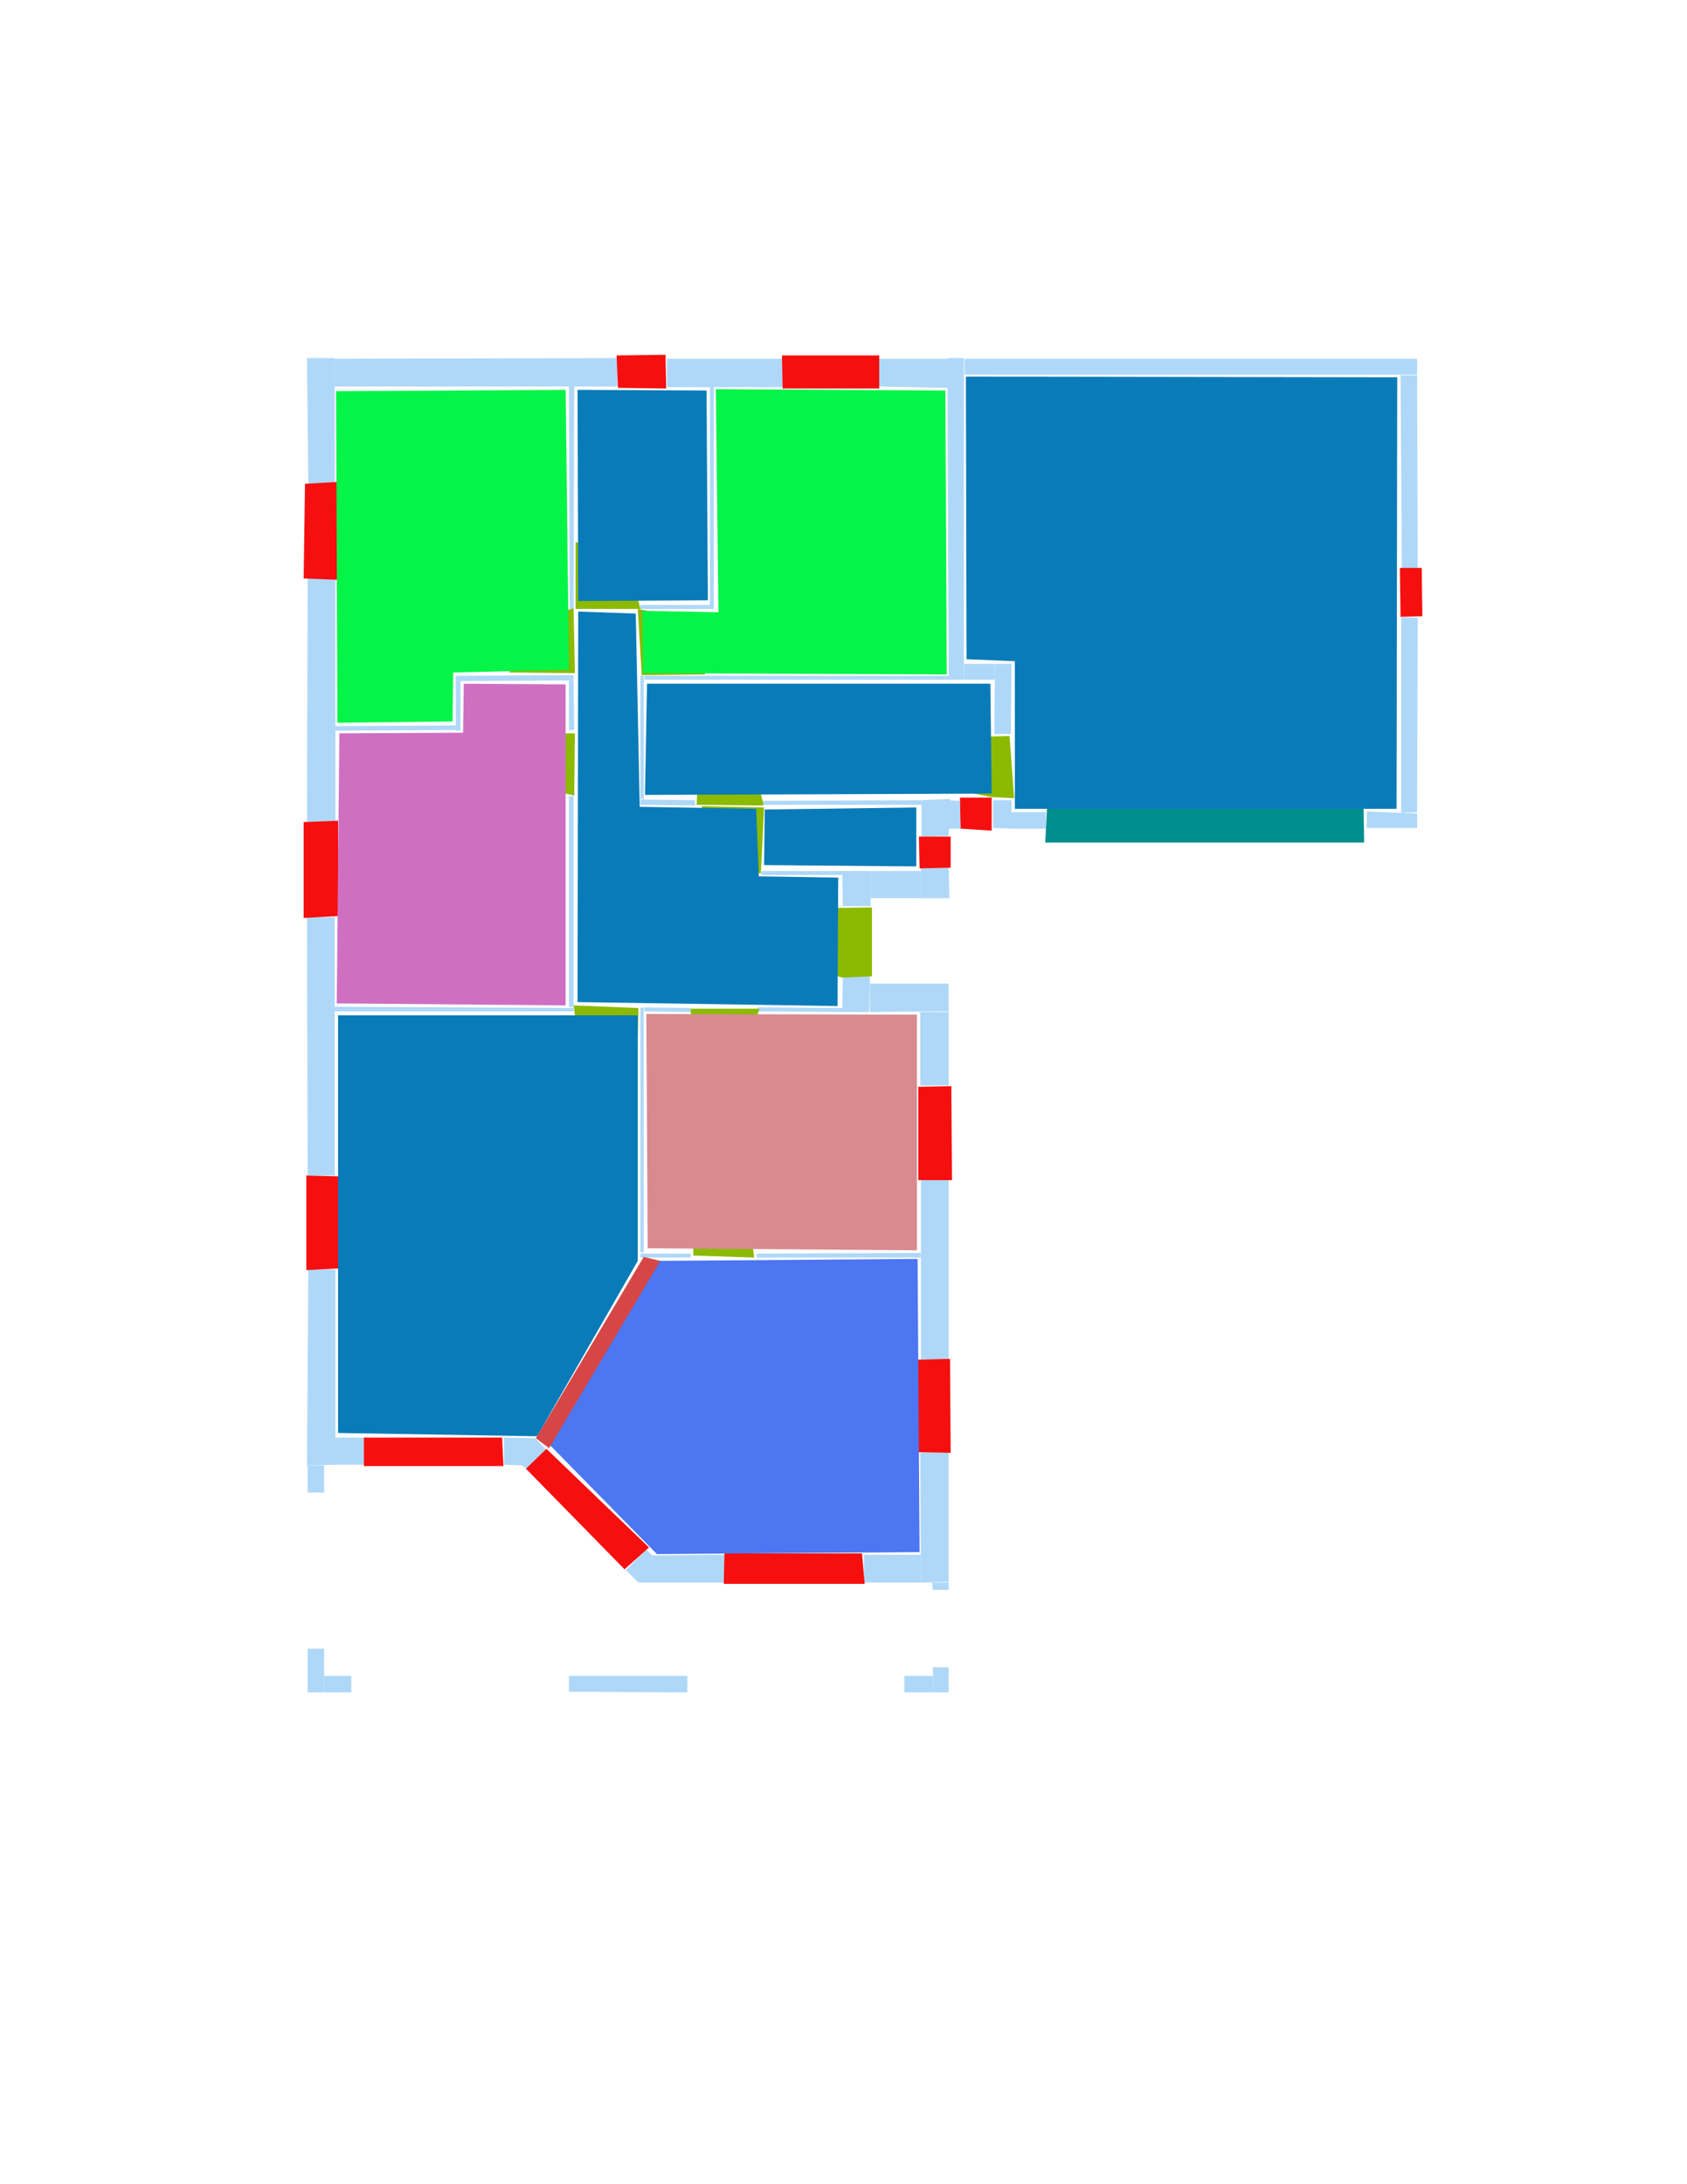 <ns0:svg xmlns:ns0="http://www.w3.org/2000/svg" version="1.1" width="2550" height="3300">
<ns0:width>2479</ns0:width>
<ns0:height>3508</ns0:height>
<ns0:nclasslabel>50</ns0:nclasslabel>
<ns0:nclassappear>6</ns0:nclassappear>
<ns0:class>Bidet-1</ns0:class>
<ns0:class>Bidet-2</ns0:class>
<ns0:class>Bidet-3</ns0:class>
<ns0:class>Bidet-4</ns0:class>
<ns0:class>Door</ns0:class>
<ns0:class>Door-1</ns0:class>
<ns0:class>Door-23</ns0:class>
<ns0:class>Oven-1</ns0:class>
<ns0:class>Oven-2</ns0:class>
<ns0:class>Oven-3</ns0:class>
<ns0:class>Oven-4</ns0:class>
<ns0:class>Parking</ns0:class>
<ns0:class>Roof</ns0:class>
<ns0:class>Room</ns0:class>
<ns0:class>Separation</ns0:class>
<ns0:class>Sink-1</ns0:class>
<ns0:class>Sink-11</ns0:class>
<ns0:class>Sink-12</ns0:class>
<ns0:class>Sink-13</ns0:class>
<ns0:class>Sink-14</ns0:class>
<ns0:class>Sink-2</ns0:class>
<ns0:class>Sink-3</ns0:class>
<ns0:class>Sink-4</ns0:class>
<ns0:class>Sink-5</ns0:class>
<ns0:class>Sink-6</ns0:class>
<ns0:class>Sofa-1</ns0:class>
<ns0:class>Sofa-3</ns0:class>
<ns0:class>Sofa-4</ns0:class>
<ns0:class>Sofa-5</ns0:class>
<ns0:class>Sofa-6</ns0:class>
<ns0:class>Sofa-7</ns0:class>
<ns0:class>Sofa-8</ns0:class>
<ns0:class>Sofa-9</ns0:class>
<ns0:class>Stairs-1</ns0:class>
<ns0:class>Table-1</ns0:class>
<ns0:class>Table-2</ns0:class>
<ns0:class>Table-3</ns0:class>
<ns0:class>Table-4</ns0:class>
<ns0:class>Table-5</ns0:class>
<ns0:class>Table-6</ns0:class>
<ns0:class>Table-7</ns0:class>
<ns0:class>Text</ns0:class>
<ns0:class>Tub-1</ns0:class>
<ns0:class>Tub-3</ns0:class>
<ns0:class>TV-1</ns0:class>
<ns0:class>TV-2</ns0:class>
<ns0:class>Wall</ns0:class>
<ns0:class>Wall-1</ns0:class>
<ns0:class>Wallieee</ns0:class>
<ns0:class>Window</ns0:class>
<ns0:polygon class="Wall" fill="#AFD8F8" id="0" transcription="" points="1008,542 1008,585 1185,585 1184,542 " />
<ns0:polygon class="Wall" fill="#AFD8F8" id="1" transcription="" points="1328,542 1328,584 1433,586 1433,542 " />
<ns0:polygon class="Wall" fill="#AFD8F8" id="2" transcription="" points="968,914 968,920 1073,920 1073,914 " />
<ns0:polygon class="Wall" fill="#AFD8F8" id="3" transcription="" points="1073,920 1079,920 1079,584 1073,584 " />
<ns0:polygon class="Wall" fill="#AFD8F8" id="4" transcription="" points="933,541 933,584 506,584 506,542 " />
<ns0:polygon class="Wall" fill="#AFD8F8" id="5" transcription="" points="464,541 506,541 506,731 466,731 " />
<ns0:polygon class="Wall" fill="#AFD8F8" id="6" transcription="" points="550,2172 550,2213 507,2213 507,2172 " />
<ns0:polygon class="Wall" fill="#AFD8F8" id="7" transcription="" points="465,2255 490,2255 490,2214 465,2214 " />
<ns0:polygon class="Wall" fill="#AFD8F8" id="8" transcription="" points="465,874 507,874 507,1241 464,1242 " />
<ns0:polygon class="Wall" fill="#AFD8F8" id="9" transcription="" points="464,1386 506,1386 506,1776 465,1776 " />
<ns0:polygon class="Wall" fill="#AFD8F8" id="10" transcription="" points="466,1918 507,1918 507,2213 464,2214 " />
<ns0:polygon class="Wall" fill="#AFD8F8" id="11" transcription="" points="977,2341 946,2372 965,2391 988,2352 " />
<ns0:polygon class="Wall" fill="#AFD8F8" id="12" transcription="" points="1095,2349 985,2350 965,2391 1095,2391 " />
<ns0:polygon class="Wall" fill="#AFD8F8" id="13" transcription="" points="1306,2349 1306,2391 1392,2391 1392,2349 " />
<ns0:polygon class="Wall" fill="#AFD8F8" id="14" transcription="" points="1434,2402 1410,2402 1409,2391 1434,2391 " />
<ns0:polygon class="Wall" fill="#AFD8F8" id="15" transcription="" points="1410,2519 1434,2519 1434,2557 1411,2557 " />
<ns0:polygon class="Wall" fill="#AFD8F8" id="16" transcription="" points="1367,2532 1367,2557 1411,2557 1410,2532 " />
<ns0:polygon class="Wall" fill="#AFD8F8" id="17" transcription="" points="1391,2195 1434,2195 1434,2390 1392,2391 " />
<ns0:polygon class="Wall" fill="#AFD8F8" id="18" transcription="" points="1392,1783 1434,1783 1434,2054 1392,2054 " />
<ns0:polygon class="Wall" fill="#AFD8F8" id="19" transcription="" points="1434,1640 1391,1640 1391,1529 1434,1529 " />
<ns0:polygon class="Wall" fill="#AFD8F8" id="20" transcription="" points="1434,1486 1434,1528 1315,1529 1315,1486 " />
<ns0:polygon class="Wall" fill="#AFD8F8" id="21" transcription="" points="1274,1475 1315,1475 1314,1529 1273,1529 " />
<ns0:polygon class="Wall" fill="#AFD8F8" id="22" transcription="" points="1274,1369 1316,1369 1316,1316 1273,1316 " />
<ns0:polygon class="Wall" fill="#AFD8F8" id="23" transcription="" points="1434,1311 1392,1311 1392,1357 1435,1357 " />
<ns0:polygon class="Wall" fill="#AFD8F8" id="24" transcription="" points="1316,1316 1316,1357 1392,1357 1392,1316 " />
<ns0:polygon class="Wall" fill="#AFD8F8" id="25" transcription="" points="1501,1209 1501,1251 1529,1252 1529,1209 " />
<ns0:polygon class="Wall" fill="#AFD8F8" id="26" transcription="" points="1581,1227 1581,1252 1529,1252 1529,1227 " />
<ns0:polygon class="Wall" fill="#AFD8F8" id="27" transcription="" points="2143,933 2118,933 2118,1228 2142,1227 " />
<ns0:polygon class="Wall" fill="#AFD8F8" id="28" transcription="" points="2066,1226 2066,1251 2142,1251 2142,1229 " />
<ns0:polygon class="Wall" fill="#AFD8F8" id="29" transcription="" points="2119,861 2143,861 2142,567 2117,567 " />
<ns0:polygon class="Wall" fill="#AFD8F8" id="30" transcription="" points="2142,542 2142,566 1458,566 1458,542 " />
<ns0:polygon class="Wall" fill="#AFD8F8" id="31" transcription="" points="1503,1109 1528,1109 1529,1003 1504,1003 " />
<ns0:polygon class="Wall" fill="#AFD8F8" id="32" transcription="" points="1457,1003 1457,1027 1504,1027 1504,1003 " />
<ns0:polygon class="Wall" fill="#AFD8F8" id="33" transcription="" points="1434,1027 1457,1027 1457,541 1432,541 " />
<ns0:polygon class="Wall" fill="#AFD8F8" id="34" transcription="" points="861,921 867,921 868,583 860,584 " />
<ns0:polygon class="Wall" fill="#AFD8F8" id="35" transcription="" points="1044,1529 974,1528 974,1522 1044,1523 " />
<ns0:polygon class="Wall" fill="#AFD8F8" id="36" transcription="" points="973,1892 968,1892 968,1523 973,1522 " />
<ns0:polygon class="Wall" fill="#AFD8F8" id="37" transcription="" points="1044,1900 1044,1894 968,1894 968,1900 " />
<ns0:polygon class="Wall" fill="#AFD8F8" id="38" transcription="" points="1144,1894 1144,1900 1392,1900 1392,1893 " />
<ns0:polygon class="Wall" fill="#AFD8F8" id="39" transcription="" points="1145,1522 1145,1528 1273,1529 1273,1523 " />
<ns0:polygon class="Wall" fill="#AFD8F8" id="40" transcription="" points="1434,1263 1393,1264 1393,1209 1436,1207 " />
<ns0:polygon class="Wall" fill="#AFD8F8" id="41" transcription="" points="1433,1209 1451,1210 1452,1252 1434,1252 " />
<ns0:polygon class="Wall" fill="#AFD8F8" id="42" transcription="" points="1151,1316 1151,1322 1273,1322 1273,1316 " />
<ns0:polygon class="Wall" fill="#AFD8F8" id="43" transcription="" points="1150,1210 1150,1216 1393,1216 1393,1209 " />
<ns0:polygon class="Wall" fill="#AFD8F8" id="44" transcription="" points="1434,1021 1434,1027 974,1027 974,1021 " />
<ns0:polygon class="Wall" fill="#AFD8F8" id="45" transcription="" points="973,1207 968,1207 968,1021 973,1021 " />
<ns0:polygon class="Wall" fill="#AFD8F8" id="46" transcription="" points="1050,1209 1051,1217 968,1216 968,1208 " />
<ns0:polygon class="Wall" fill="#AFD8F8" id="47" transcription="" points="860,2532 860,2556 1039,2557 1039,2532 " />
<ns0:polygon class="Wall" fill="#AFD8F8" id="48" transcription="" points="490,2532 490,2557 531,2557 531,2532 " />
<ns0:polygon class="Wall" fill="#AFD8F8" id="49" transcription="" points="465,2491 490,2491 490,2557 465,2557 " />
<ns0:polygon class="Wall" fill="#AFD8F8" id="50" transcription="" points="689,1096 689,1103 507,1104 507,1097 " />
<ns0:polygon class="Wall" fill="#AFD8F8" id="51" transcription="" points="689,1029 689,1104 696,1104 696,1029 " />
<ns0:polygon class="Wall" fill="#AFD8F8" id="52" transcription="" points="689,1029 689,1021 867,1020 867,1028 " />
<ns0:polygon class="Wall" fill="#AFD8F8" id="53" transcription="" points="860,1103 868,1103 867,1028 860,1028 " />
<ns0:polygon class="Wall" fill="#AFD8F8" id="54" transcription="" points="762,2172 762,2213 789,2214 797,2220 826,2191 809,2173 " />
<ns0:polygon class="Wall" fill="#AFD8F8" id="55" transcription="" points="860,1203 860,1522 867,1521 867,1203 " />
<ns0:polygon class="Wall" fill="#AFD8F8" id="56" transcription="" points="505,1521 505,1528 867,1528 867,1523 " />
<ns0:polygon class="Window" fill="#f60f0f" id="57" transcription="" points="2116,858 2149,858 2150,931 2117,932 " />
<ns0:polygon class="Window" fill="#f60f0f" id="58" transcription="" points="1182,537 1183,587 1329,587 1329,537 " />
<ns0:polygon class="Window" fill="#f60f0f" id="59" transcription="" points="932,537 934,586 1007,587 1006,536 " />
<ns0:polygon class="Window" fill="#f60f0f" id="60" transcription="" points="512,728 461,731 459,874 511,876 " />
<ns0:polygon class="Window" fill="#f60f0f" id="61" transcription="" points="459,1242 511,1240 512,1384 459,1387 " />
<ns0:polygon class="Window" fill="#f60f0f" id="62" transcription="" points="577,1779 463,1776 463,1919 576,1913 567,1865 533,1846 575,1816 " />
<ns0:polygon class="Window" fill="#f60f0f" id="63" transcription="" points="550,2172 550,2215 761,2215 759,2172 " />
<ns0:polygon class="Window" fill="#f60f0f" id="64" transcription="" points="826,2189 795,2219 944,2371 981,2338 " />
<ns0:polygon class="Window" fill="#f60f0f" id="65" transcription="" points="1095,2347 1094,2393 1307,2393 1303,2347 " />
<ns0:polygon class="Window" fill="#f60f0f" id="66" transcription="" points="1323,2193 1437,2195 1436,2053 1321,2056 1326,2102 1365,2124 1334,2146 " />
<ns0:polygon class="Window" fill="#f60f0f" id="67" transcription="" points="1388,1642 1438,1641 1439,1783 1388,1783 " />
<ns0:polygon class="Door" fill="#8BBA00" id="68" transcription="" points="1176,1373 1318,1371 1318,1475 1273,1477 1218,1461 1178,1416 " />
<ns0:polygon class="Window" fill="#f60f0f" id="69" transcription="" points="1389,1264 1437,1264 1437,1311 1390,1312 " />
<ns0:polygon class="Window" fill="#f60f0f" id="70" transcription="" points="1451,1205 1452,1252 1499,1255 1499,1205 " />
<ns0:polygon class="Parking" fill="#008E8E" id="71" transcription="" points="1583,1213 1580,1273 2062,1273 2061,1215 " />
<ns0:polygon class="Door" fill="#8BBA00" id="72" transcription="" points="1415,1115 1526,1112 1533,1206 1497,1204 1452,1195 1416,1150 " />
<ns0:polygon class="Door" fill="#8BBA00" id="73" transcription="" points="1057,1122 1053,1216 1154,1217 1142,1160 1103,1129 " />
<ns0:polygon class="Door" fill="#8BBA00" id="74" transcription="" points="1061,1218 1155,1220 1150,1320 1089,1298 1063,1252 " />
<ns0:polygon class="Door" fill="#8BBA00" id="75" transcription="" points="1046,1619 1044,1524 1148,1524 1131,1574 1090,1614 " />
<ns0:polygon class="Door" fill="#8BBA00" id="76" transcription="" points="1048,1804 1048,1897 1140,1900 1133,1844 1091,1810 " />
<ns0:polygon class="Door" fill="#8BBA00" id="77" transcription="" points="963,1622 965,1523 867,1519 876,1583 911,1610 " />
<ns0:polygon class="Door" fill="#8BBA00" id="78" transcription="" points="773,1109 869,1108 868,1202 807,1188 778,1146 " />
<ns0:polygon class="Door" fill="#8BBA00" id="79" transcription="" points="770,1016 869,1017 867,919 803,938 774,977 " />
<ns0:polygon class="Door" fill="#8BBA00" id="80" transcription="" points="870,819 870,920 968,920 954,864 916,832 " />
<ns0:polygon class="Door" fill="#8BBA00" id="81" transcription="" points="1066,1019 970,1020 964,920 1016,930 1049,961 " />
<ns0:polygon class="livingRoom" fill="#04f448" id="82" transcription="" points="508,591 510,1092 684,1090 685,1016 860,1012 855,589 " />
<ns0:polygon class="Room" fill="#097bb9" id="83" transcription="" points="1068,590 1070,907 874,908 873,589 " />
<ns0:polygon class="livingRoom" fill="#04f448" id="84" transcription="" points="1429,590 1431,1019 972,1017 971,923 1086,925 1082,588 " />
<ns0:polygon class="Room" fill="#097bb9" id="85" transcription="" points="1460,569 1461,996 1534,999 1534,1222 2111,1222 2112,570 " />
<ns0:polygon class="Room" fill="#097bb9" id="86" transcription="" points="978,1033 975,1201 1499,1199 1497,1033 " />
<ns0:polygon class="bathRoom" fill="#cf6fc2" id="87" transcription="" points="513,1108 509,1516 855,1519 855,1034 701,1033 700,1107 " />
<ns0:polygon class="Room" fill="#097bb9" id="88" transcription="" points="874,924 873,1514 1266,1520 1267,1326 1147,1324 1143,1222 967,1219 961,927 " />
<ns0:polygon class="bedRoom" fill="#d98a8f" id="89" transcription="" points="1386,1533 977,1532 979,1886 1386,1889 " />
<ns0:polygon class="Room" fill="#097bb9" id="90" transcription="" points="812,2170 511,2165 511,1534 964,1534 964,1905 " />
<ns0:polygon class="Room" fill="#097bb9" id="91" transcription="" points="1385,1220 1156,1223 1155,1307 1385,1309 " />
<ns0:polygon class="kitchen" fill="#4c76f2" id="92" transcription="" points="996,1905 1387,1902 1390,2345 993,2348 827,2179 " />
<ns0:polygon class="Separation" fill="#D64646" id="93" transcription="" points="810,2173 973,1899 998,1905 830,2188 " />
<ns0:relation type="outerP" objects="4,59,0,58,1,30,29,57,27,28,71,26,25,70,41,40,69,23,24,22,68,21,20,19,67,18,66,17,13,65,12,11,64,54,63,6,10,62,9,61,8,60,5" />
<ns0:relation type="incident" objects="4,59" />
<ns0:relation type="incident" objects="59,0" />
<ns0:relation type="incident" objects="0,58" />
<ns0:relation type="incident" objects="58,1" />
<ns0:relation type="incident" objects="1,30" />
<ns0:relation type="incident" objects="30,29" />
<ns0:relation type="incident" objects="29,57" />
<ns0:relation type="incident" objects="57,27" />
<ns0:relation type="incident" objects="27,28" />
<ns0:relation type="incident" objects="28,71" />
<ns0:relation type="incident" objects="71,26" />
<ns0:relation type="incident" objects="26,25" />
<ns0:relation type="incident" objects="25,70" />
<ns0:relation type="incident" objects="70,41" />
<ns0:relation type="incident" objects="41,40" />
<ns0:relation type="incident" objects="40,69" />
<ns0:relation type="incident" objects="69,23" />
<ns0:relation type="incident" objects="23,24" />
<ns0:relation type="incident" objects="24,22" />
<ns0:relation type="incident" objects="22,68" />
<ns0:relation type="incident" objects="68,21" />
<ns0:relation type="incident" objects="21,20" />
<ns0:relation type="incident" objects="20,19" />
<ns0:relation type="incident" objects="19,67" />
<ns0:relation type="incident" objects="67,18" />
<ns0:relation type="incident" objects="18,66" />
<ns0:relation type="incident" objects="66,17" />
<ns0:relation type="incident" objects="17,13" />
<ns0:relation type="incident" objects="13,65" />
<ns0:relation type="incident" objects="65,12" />
<ns0:relation type="incident" objects="12,11" />
<ns0:relation type="incident" objects="11,64" />
<ns0:relation type="incident" objects="64,54" />
<ns0:relation type="incident" objects="54,63" />
<ns0:relation type="incident" objects="63,6" />
<ns0:relation type="incident" objects="6,10" />
<ns0:relation type="incident" objects="10,62" />
<ns0:relation type="incident" objects="62,9" />
<ns0:relation type="incident" objects="9,61" />
<ns0:relation type="incident" objects="61,8" />
<ns0:relation type="incident" objects="8,60" />
<ns0:relation type="incident" objects="5,4" />
<ns0:relation type="incident" objects="5,60" />
<ns0:relation type="incident" objects="4,34" />
<ns0:relation type="incident" objects="34,80" />
<ns0:relation type="incident" objects="2,80" />
<ns0:relation type="incident" objects="2,3" />
<ns0:relation type="incident" objects="3,0" />
<ns0:relation type="incident" objects="34,79" />
<ns0:relation type="incident" objects="79,52" />
<ns0:relation type="incident" objects="52,51" />
<ns0:relation type="incident" objects="51,50" />
<ns0:relation type="incident" objects="52,53" />
<ns0:relation type="incident" objects="53,79" />
<ns0:relation type="incident" objects="53,78" />
<ns0:relation type="incident" objects="78,55" />
<ns0:relation type="incident" objects="55,56" />
<ns0:relation type="incident" objects="56,9" />
<ns0:relation type="incident" objects="56,77" />
<ns0:relation type="incident" objects="77,35" />
<ns0:relation type="incident" objects="35,75" />
<ns0:relation type="incident" objects="75,39" />
<ns0:relation type="incident" objects="39,21" />
<ns0:relation type="incident" objects="36,77" />
<ns0:relation type="incident" objects="36,35" />
<ns0:relation type="incident" objects="36,37" />
<ns0:relation type="incident" objects="37,76" />
<ns0:relation type="incident" objects="76,38" />
<ns0:relation type="incident" objects="38,18" />
<ns0:relation type="incident" objects="37,93" />
<ns0:relation type="incident" objects="93,54" />
<ns0:relation type="incident" objects="36,93" />
<ns0:relation type="incident" objects="22,42" />
<ns0:relation type="incident" objects="42,74" />
<ns0:relation type="incident" objects="74,43" />
<ns0:relation type="incident" objects="43,40" />
<ns0:relation type="incident" objects="43,73" />
<ns0:relation type="incident" objects="73,46" />
<ns0:relation type="incident" objects="46,45" />
<ns0:relation type="incident" objects="45,81" />
<ns0:relation type="incident" objects="81,2" />
<ns0:relation type="incident" objects="81,44" />
<ns0:relation type="incident" objects="44,45" />
<ns0:relation type="incident" objects="44,33" />
<ns0:relation type="incident" objects="33,32" />
<ns0:relation type="incident" objects="32,31" />
<ns0:relation type="incident" objects="31,72" />
<ns0:relation type="incident" objects="72,25" />
<ns0:relation type="incident" objects="33,1" />
<ns0:relation type="incident" objects="33,30" />
<ns0:relation type="neighbour" objects="82,83" />
<ns0:relation type="neighbour" objects="83,84" />
<ns0:relation type="neighbour" objects="84,85" />
<ns0:relation type="neighbour" objects="85,86" />
<ns0:relation type="neighbour" objects="86,91" />
<ns0:relation type="neighbour" objects="91,88" />
<ns0:relation type="neighbour" objects="88,89" />
<ns0:relation type="neighbour" objects="89,92" />
<ns0:relation type="neighbour" objects="92,90" />
<ns0:relation type="neighbour" objects="90,87" />
<ns0:relation type="neighbour" objects="87,82" />
<ns0:relation type="neighbour" objects="82,88" />
<ns0:relation type="neighbour" objects="88,83" />
<ns0:relation type="neighbour" objects="88,84" />
<ns0:relation type="neighbour" objects="88,86" />
<ns0:relation type="neighbour" objects="86,84" />
<ns0:relation type="neighbour" objects="89,90" />
<ns0:relation type="neighbour" objects="90,88" />
<ns0:relation type="neighbour" objects="87,88" />
<ns0:relation type="neighbour" objects="91,88" />
<ns0:relation type="access" objects="90,93,92" />
<ns0:relation type="access" objects="92,76,89" />
<ns0:relation type="access" objects="88,75,89" />
<ns0:relation type="access" objects="88,77,90" />
<ns0:relation type="access" objects="88,68,88" />
<ns0:relation type="access" objects="91,74,88" />
<ns0:relation type="access" objects="88,73,86" />
<ns0:relation type="access" objects="85,72,86" />
<ns0:relation type="access" objects="88,78,87" />
<ns0:relation type="access" objects="88,81,84" />
<ns0:relation type="access" objects="88,79,82" />
<ns0:relation type="access" objects="88,80,83" />
<ns0:relation type="surround" objects="4,34,79,52,51,50,8,60,5,4,82" />
<ns0:relation type="surround" objects="4,59,0,3,2,80,34,4,83" />
<ns0:relation type="surround" objects="0,58,1,33,44,81,2,3,0,84" />
<ns0:relation type="surround" objects="30,29,57,27,28,71,26,25,72,31,32,33,30,85" />
<ns0:relation type="surround" objects="80,2,81,45,46,73,43,74,42,22,68,21,39,75,35,77,55,78,53,79,34,80,88" />
<ns0:relation type="surround" objects="50,51,52,53,78,55,56,9,61,8,50,87" />
<ns0:relation type="surround" objects="44,32,31,72,25,70,41,40,43,73,46,45,44,86" />
<ns0:relation type="surround" objects="43,40,69,23,24,22,42,74,43,91" />
<ns0:relation type="surround" objects="35,75,39,21,20,19,67,18,38,76,37,36,35,89" />
<ns0:relation type="surround" objects="37,76,38,18,66,17,13,65,12,11,64,93,37,92" />
<ns0:relation type="surround" objects="56,77,36,93,54,63,6,10,62,9,56,90" />
</ns0:svg>